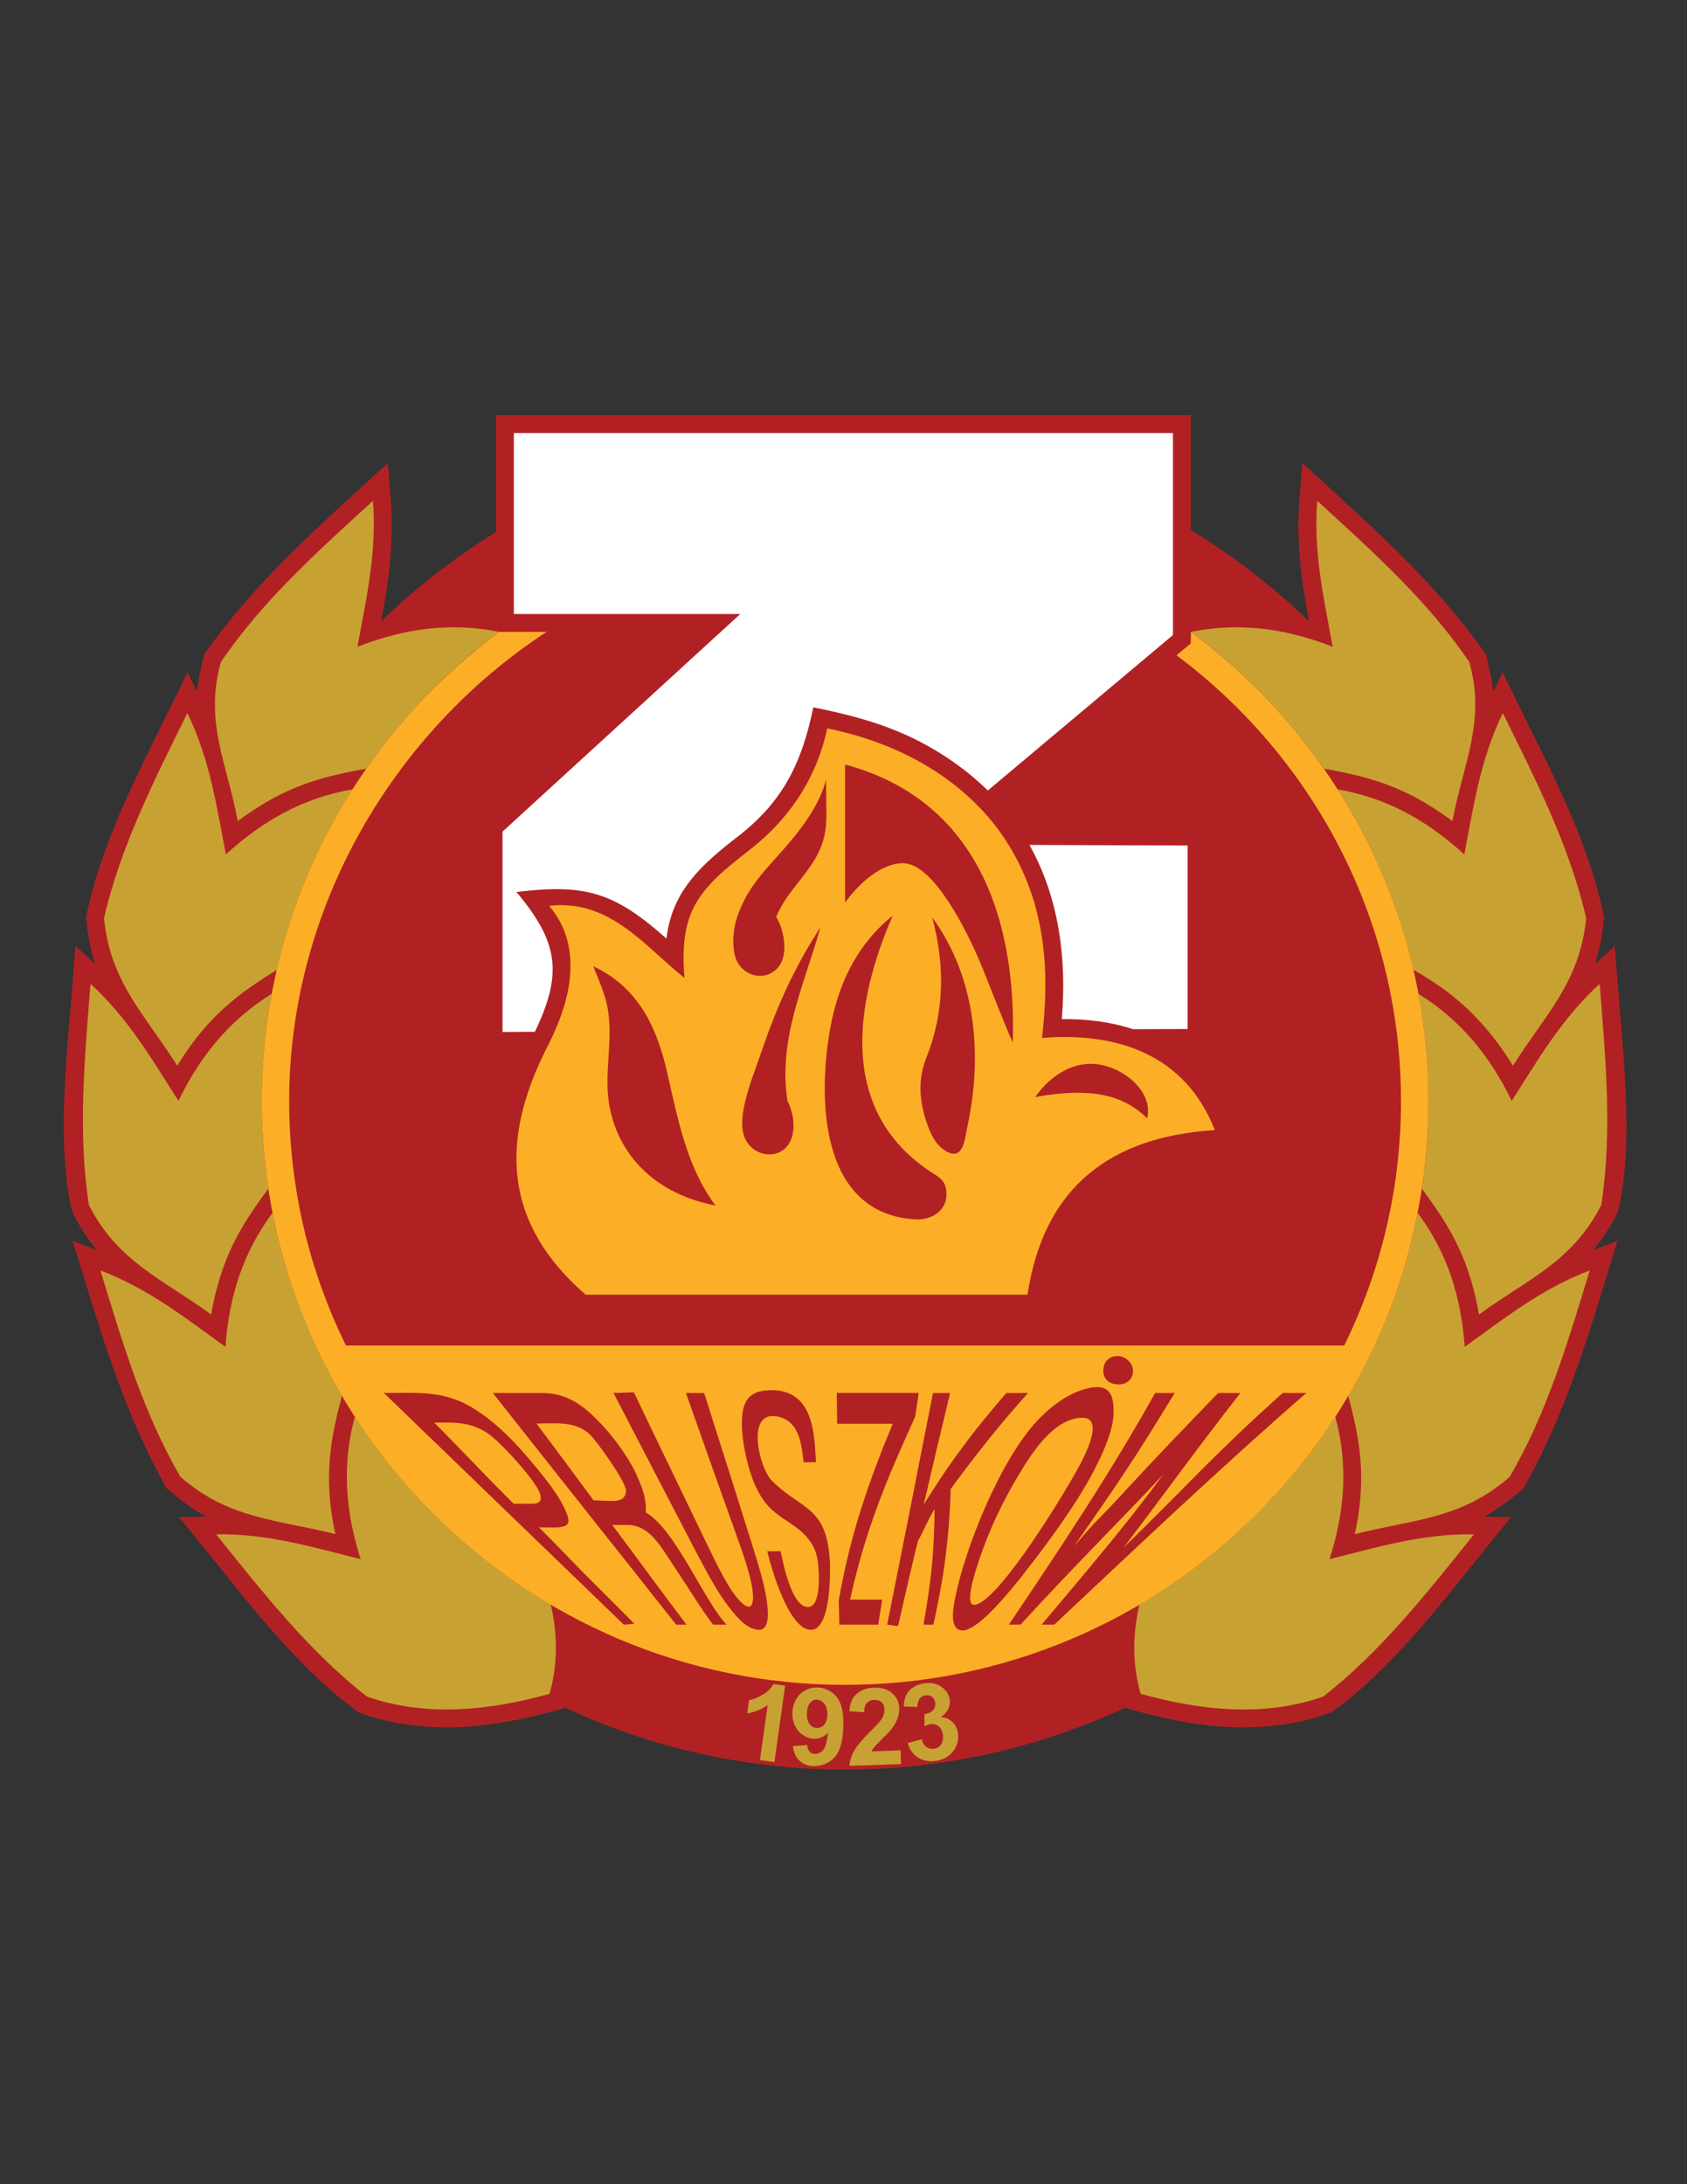 <?xml version="1.0" encoding="iso-8859-1"?>
<!-- Generator: Adobe Illustrator 24.0.1, SVG Export Plug-In . SVG Version: 6.00 Build 0)  -->
<svg version="1.1" id="Layer_1" xmlns="http://www.w3.org/2000/svg" xmlns:xlink="http://www.w3.org/1999/xlink" x="0px" y="0px"
	 viewBox="0 0 612 792" style="enable-background:new 0 0 612 792;" xml:space="preserve">
<rect x="0" y="0" width="612" height="792" fill="#333333" stroke="none"/>
<path style="fill:#B12124;" d="M138.312,225.232c12.672-12.24,26.568-23.04,41.616-32.328v-42.408H432v41.688
	c15.48,9.432,29.88,20.52,42.84,33.048c-2.592-13.896-4.68-28.872-3.456-44.136l1.08-13.176c4.464,4.032,6.12,5.544,13.392,12.24
	c19.656,17.928,37.728,35.136,53.208,57.096c1.08,4.536,2.16,8.856,2.664,13.536l3.384-6.984c2.664,5.4,5.328,10.8,7.992,16.272
	c11.232,22.608,23.904,47.52,28.8,72.504c-0.432,5.688-1.512,11.448-3.24,16.92l7.128-6.48c0.432,6.048,0.936,12.096,1.44,18.072
	c1.872,23.688,5.328,54.936-0.216,78.12c-2.232,4.896-5.544,9.864-9,14.04l8.784-3.312c-1.8,5.76-3.528,11.52-5.328,17.28
	c-7.848,25.56-15.624,49.104-28.8,72.504c-4.536,3.816-9,7.344-14.256,10.224l9.72,0.216c-3.816,4.68-7.56,9.36-11.376,14.04
	c-15.84,19.728-33.048,41.76-53.64,56.664c-11.448,4.392-24.264,5.832-36.432,5.4c-13.32-0.576-25.92-3.384-38.592-6.984
	c-30.961,14.328-65.376,22.392-101.52,22.392c-36.144,0-70.56-8.064-101.448-22.392c-12.744,3.6-25.344,6.408-38.664,6.984
	c-12.168,0.432-24.984-1.008-36.432-5.4c-20.592-14.904-37.8-36.936-53.64-56.664c-3.816-4.68-7.56-9.36-11.376-14.04l9.72-0.216
	c-5.256-2.88-9.72-6.408-14.256-10.224c-13.176-23.4-20.952-46.944-28.8-72.504c-1.8-5.76-3.528-11.52-5.328-17.28l8.784,3.312
	c-3.456-4.176-6.768-9.144-9-14.04c-5.544-23.184-2.088-54.432-0.216-78.12c0.504-5.976,1.008-12.024,1.44-18.072l7.128,6.48
	c-1.728-5.472-2.808-11.232-3.24-16.92c4.896-24.984,17.568-49.896,28.8-72.504c2.664-5.472,5.328-10.872,7.992-16.272l3.384,6.984
	c0.504-4.68,1.584-9,2.664-13.536c15.48-21.96,33.552-39.168,53.208-57.096c7.272-6.696,8.928-8.208,13.392-12.24l1.08,13.176
	C142.992,196.36,140.904,211.336,138.312,225.232z"/>
<path style="fill:#C8A133;" d="M280.944,638.944l-5.256-0.72l2.808-19.944c-2.232,1.512-4.68,2.52-7.416,3.024l0.648-4.824
	c1.44-0.216,3.096-0.864,4.896-1.944c1.8-1.008,3.096-2.304,3.96-3.888l4.248,0.576L280.944,638.944z"/>
<path style="fill:#C8A133;" d="M287.64,633.184l5.184-0.432c0.072,1.08,0.36,1.872,0.864,2.376c1.44,1.512,3.744,0.864,4.968-0.576
	c0.792-1.008,1.368-3.096,1.728-6.264c-3.024,3.312-7.92,2.664-10.728-0.576c-3.168-3.6-2.88-10.08,0.648-13.464
	c3.816-3.672,10.08-2.952,13.32,1.224c1.728,2.232,2.52,5.832,2.304,10.872c-0.144,5.04-1.224,8.712-3.168,10.872
	c-3.096,3.456-9.216,4.464-12.744,1.224C288.72,637.216,287.928,635.488,287.64,633.184L287.64,633.184z M299.088,617.848
	c-1.368-1.728-3.672-2.16-5.184-0.432c-1.512,1.656-1.584,6.12-0.216,7.776c1.296,1.728,3.744,1.872,5.256,0.288
	C300.528,623.68,300.528,619.72,299.088,617.848z"/>
<path style="fill:#C8A133;" d="M326.736,634.696l0.144,4.968l-18.72,0.648c0.144-1.944,0.72-3.744,1.656-5.4
	c0.936-1.728,2.88-4.032,5.76-6.912c2.376-2.304,3.744-3.888,4.32-4.752c0.648-1.08,1.008-2.232,0.936-3.312
	c0-1.152-0.36-2.088-1.008-2.664c-0.72-0.648-1.584-0.936-2.736-0.864c-1.08,0-1.944,0.36-2.592,1.08
	c-0.648,0.72-1.008,1.8-1.008,3.384l-5.328-0.36c0.144-2.952,1.08-5.04,2.736-6.408s3.672-2.088,6.192-2.16
	c2.736-0.072,4.968,0.576,6.552,2.016c1.656,1.44,2.52,3.24,2.592,5.472c0,1.224-0.144,2.448-0.576,3.6
	c-0.432,1.152-1.08,2.376-2.016,3.6c-0.648,0.864-1.728,2.088-3.384,3.672c-1.584,1.656-2.664,2.664-3.096,3.24
	c-0.432,0.504-0.792,1.008-1.008,1.512L326.736,634.696z"/>
<path style="fill:#C8A133;" d="M329.328,632.032l5.04-1.368c0.288,1.296,0.864,2.232,1.728,2.808
	c0.792,0.576,1.728,0.792,2.736,0.648c1.08-0.144,1.944-0.648,2.592-1.584c0.576-0.936,0.792-2.088,0.648-3.528
	c-0.216-1.296-0.72-2.304-1.512-3.024c-0.864-0.648-1.8-0.936-2.808-0.792c-0.648,0.072-1.44,0.36-2.376,0.72v-4.392
	c1.44-0.144,2.448-0.648,3.096-1.368c0.72-0.792,0.936-1.728,0.792-2.808c-0.144-0.936-0.504-1.584-1.152-2.088
	c-0.648-0.504-1.368-0.648-2.304-0.504c-0.936,0.072-1.656,0.504-2.16,1.224c-0.576,0.72-0.864,1.728-0.792,2.952l-5.04-0.144
	c0.144-1.728,0.432-3.168,1.008-4.248c0.504-1.08,1.368-2.016,2.52-2.736c1.152-0.72,2.448-1.224,3.96-1.44
	c2.664-0.36,4.824,0.144,6.624,1.584c1.512,1.224,2.376,2.664,2.592,4.32c0.36,2.448-0.72,4.536-3.168,6.408
	c1.656,0.072,3.024,0.648,4.104,1.728c1.152,1.008,1.8,2.376,2.088,4.104c0.288,2.376-0.288,4.608-1.8,6.552
	c-1.584,1.944-3.6,3.096-6.264,3.456c-2.52,0.36-4.68-0.072-6.552-1.296C331.128,636.064,329.904,634.264,329.328,632.032z"/>
<path style="fill:#C8A133;" d="M181.08,229.12c-17.496-3.528-34.2-1.296-51.408,5.4c3.096-16.92,7.128-34.272,5.616-52.92
	c-19.728,18.072-40.032,36.144-55.152,58.464c-6.12,21.6,2.232,36.792,6.12,57.672c4.536-3.384,9.288-6.408,14.184-9
	c10.512-5.472,20.952-7.992,32.4-10.008C146.16,259.72,162.432,242.944,181.08,229.12z"/>
<path style="fill:#C8A133;" d="M127.944,286.216c-17.64,3.024-32.4,11.16-46.008,23.616c-3.24-16.848-5.76-34.488-13.968-51.264
	c-11.808,23.976-24.192,48.096-30.24,74.376c2.304,23.328,14.904,34.992,26.568,53.496c2.952-4.824,6.192-9.36,9.792-13.536
	c7.704-8.928,16.488-15.192,26.352-21.24C105.912,328.12,115.272,306.016,127.944,286.216z"/>
<path style="fill:#C8A133;" d="M98.568,360.376c-15.12,9.36-25.776,22.248-33.84,38.808c-9.216-14.4-18.072-29.88-31.896-42.408
	c-2.088,26.64-4.68,53.568-0.576,80.208c10.656,20.736,26.712,26.784,44.352,39.672c0.936-5.616,2.304-10.944,4.104-16.2
	c3.816-11.16,9.72-20.16,16.632-29.448c-1.584-10.368-2.376-20.952-2.376-31.752C94.968,386.08,96.192,373.048,98.568,360.376z"/>
<path style="fill:#C8A133;" d="M98.856,439.792c-10.656,14.328-15.768,30.24-17.064,48.6c-13.896-10.008-27.936-21.168-45.36-27.72
	c7.848,25.56,15.408,51.624,29.088,74.88c17.712,15.408,34.848,15.336,56.16,20.736c-1.224-5.544-2.016-11.088-2.232-16.56
	c-0.576-11.808,1.584-22.392,4.608-33.624C112.176,485.872,103.536,463.552,98.856,439.792z"/>
<path style="fill:#C8A133;" d="M128.736,513.664c-4.68,17.28-3.528,34.056,2.088,51.696c-16.704-4.176-33.768-9.36-52.416-9
	c16.776,20.808,33.48,42.264,54.72,58.824c21.528,7.56,44.64,5.04,66.24-1.008c3.024-10.8,2.952-21.6,0.432-32.328
	C171.144,565,146.736,541.6,128.736,513.664z"/>
<path style="fill:#FCAF26;" d="M248.328,354.616c-14.328-11.304-27.144-28.8-49.104-26.136c4.968,5.904,7.488,12.672,7.704,20.376
	c0.36,9.072-2.52,19.296-8.28,30.528c-8.712,17.064-12.816,33.264-10.8,48.384c1.944,14.832,9.72,28.8,24.624,41.688h160.272
	c3.024-19.728,10.584-34.128,22.32-43.848c11.448-9.576,26.784-14.616,45.648-15.84c-10.728-27.288-35.28-35.64-62.712-33.408
	c1.944-16.488,1.944-32.544-2.664-48.672c-3.96-13.536-10.8-25.488-20.232-35.136c-14.904-15.264-34.416-24.264-55.008-28.44
	c-3.816,18-13.752,32.904-28.224,44.136C253.584,322.36,246.24,330.208,248.328,354.616z"/>
<path style="fill:#B12124;" d="M338.184,332.656c4.608,17.136,4.536,34.056-2.088,50.76c-3.384,8.496-2.52,16.632,0.576,25.056
	c1.512,4.176,3.888,8.064,7.848,9.576c5.112,1.944,5.616-5.832,6.336-9.144C356.544,383.2,354.24,354.544,338.184,332.656z"/>
<path style="fill:#B12124;" d="M375.552,397.816c4.968-7.2,13.032-12.96,22.248-11.952c9.504,1.008,20.736,9.792,18.36,19.656
	C408.744,398.32,398.376,393.64,375.552,397.816z"/>
<path style="fill:#B12124;" d="M323.856,332.008c-13.536,10.944-19.8,25.488-22.536,40.176c-4.752,25.272-4.32,68.112,30.96,69.984
	c5.328,0.288,11.016-2.88,11.088-9c0-4.968-2.304-6.048-5.544-8.136C303.768,402.712,310.176,363.4,323.856,332.008z"/>
<path style="fill:#B12124;" d="M367.416,378.088c1.368-44.136-12.528-87.912-60.84-100.872v50.04
	c5.4-7.344,13.392-14.328,21.096-14.256c11.16,0.144,23.328,25.272,27.504,35.064C358.92,356.92,362.448,366.712,367.416,378.088z"
	/>
<path style="fill:#B12124;" d="M299.664,282.76c-1.944,7.704-7.128,15.696-14.76,24.48c-7.488,8.568-13.968,14.472-17.64,25.776
	c-1.224,3.744-1.872,9.72-0.432,14.256c2.088,6.336,9.864,8.856,14.832,4.176c4.68-4.32,2.952-13.968-0.072-19.008
	c1.656-3.888,3.816-7.128,6.192-10.152c7.272-9.36,12.168-14.76,12.024-27.144L299.664,282.76z"/>
<path style="fill:#B12124;" d="M285.696,399.256c-3.528-22.32,5.976-41.976,11.952-63c-9.504,14.4-16.128,29.52-21.384,45
	c-2.664,7.992-8.784,22.104-6.552,29.952c2.016,7.344,10.512,9.432,15.048,5.256C289.224,412.36,288.288,404.224,285.696,399.256z"
	/>
<path style="fill:#B12124;" d="M215.208,350.368c2.232,5.544,4.104,9.792,5.04,14.256c2.592,12.384-1.584,24.84,1.008,37.296
	c3.672,17.928,17.28,31.176,38.304,35.208c-10.512-14.112-13.68-31.536-17.496-48.096c-1.728-7.632-4.032-14.472-7.272-20.304
	C230.256,360.664,223.992,354.472,215.208,350.368z"/>
<path style="fill:#FFFFFF;" d="M410.976,373.192l19.872-0.072v-66.528l-57.384-0.216c10.8,19.368,13.536,41.328,11.736,63.144
	C394.272,369.448,402.984,370.528,410.976,373.192z"/>
<path style="fill:#FFFFFF;" d="M186.408,157.048v65.592h82.152l-86.256,78.912V374.2l11.736-0.072
	c10.224-21.24,8.496-32.616-6.696-50.688c24.336-2.88,35.064-0.432,54.432,16.92c1.944-17.352,12.888-27,26.136-37.224
	c16.344-12.744,22.968-26.64,27.144-46.656c13.536,2.736,26.28,6.048,38.664,12.456c9,4.68,17.28,10.512,24.624,17.712
	l67.176-56.376v-73.224H186.408z"/>
<path style="fill:#C8A133;" d="M432.072,229.12c17.496-3.528,34.2-1.296,51.408,5.4c-3.096-16.92-7.128-34.272-5.616-52.92
	c19.728,18.072,40.032,36.144,55.152,58.464c6.12,21.6-2.232,36.792-6.12,57.672c-4.536-3.384-9.288-6.408-14.184-9
	c-10.512-5.472-20.952-7.992-32.4-10.008C466.992,259.72,450.72,242.944,432.072,229.12z"/>
<path style="fill:#C8A133;" d="M485.208,286.216c17.64,3.024,32.4,11.16,46.008,23.616c3.24-16.848,5.76-34.488,13.968-51.264
	c11.808,23.976,24.192,48.096,30.24,74.376c-2.304,23.328-14.904,34.992-26.568,53.496c-2.952-4.824-6.192-9.36-9.792-13.536
	c-7.776-9.072-16.056-15.48-26.352-21.24C507.24,328.12,497.88,306.016,485.208,286.216z"/>
<path style="fill:#C8A133;" d="M514.584,360.376c15.12,9.36,25.776,22.248,33.84,38.808c9.216-14.4,18.072-29.88,31.896-42.408
	c2.088,26.64,4.68,53.568,0.576,80.208c-10.656,20.736-26.712,26.784-44.352,39.672c-0.936-5.616-2.304-10.944-4.104-16.2
	c-3.816-11.16-9.72-20.16-16.632-29.448c1.584-10.368,2.376-20.952,2.376-31.752C518.184,386.08,516.96,373.048,514.584,360.376z"/>
<path style="fill:#C8A133;" d="M514.296,439.792c10.656,14.328,15.768,30.24,17.064,48.6c13.896-10.008,27.936-21.168,45.36-27.72
	c-7.848,25.56-15.408,51.624-29.088,74.88c-17.712,15.408-34.848,15.336-56.16,20.736c1.224-5.544,2.016-11.088,2.232-16.56
	c0.576-11.808-1.584-22.392-4.608-33.624C500.976,485.872,509.616,463.552,514.296,439.792z"/>
<path style="fill:#C8A133;" d="M484.416,513.664c4.68,17.28,3.528,34.056-2.088,51.696c16.704-4.176,33.768-9.36,52.416-9
	c-16.776,20.808-33.48,42.264-54.72,58.824c-21.528,7.56-44.64,5.04-66.24-1.008c-3.024-10.8-2.952-21.6-0.432-32.328
	C442.008,565,466.416,541.6,484.416,513.664z"/>
<path style="fill:#FCAF26;" d="M432,229.12c52.2,38.592,86.184,100.584,86.184,170.136c0,116.568-95.04,211.68-211.608,211.68
	c-116.568,0-211.608-95.112-211.608-211.68c0-54.936,21.168-105.12,55.8-142.848c9.288-10.08,19.368-19.008,30.312-27.288h17.208
	c-55.224,36.072-93.384,99.648-93.384,170.136c0,31.824,7.416,61.848,20.592,88.632h362.16
	c13.176-26.784,20.592-56.808,20.592-88.632c0-65.952-32.04-124.776-81.432-161.64l5.184-4.32V229.12z"/>
<path style="fill:#B12124;" d="M403.92,501.784c-3.6-0.864-4.32-4.608-3.168-7.272c1.152-2.664,4.968-3.888,7.992-1.656
	C413.208,496.096,410.904,503.368,403.92,501.784z"/>
<path style="fill:#B12124;" d="M365.976,589.12c18.216-27.072,37.224-55.512,53.064-84.024c2.088,0,4.968,0,7.128,0
	c-14.616,23.976-20.304,32.328-36.504,55.512c10.296-11.88,7.704-8.208,18.504-20.016c10.944-11.88,22.248-23.616,33.768-35.496
	c2.304,0,5.616,0,8.064,0c-14.112,17.928-29.52,39.24-42.408,56.088c24.696-24.048,32.112-33.12,57.744-56.088
	c2.088,0,6.48,0,8.568,0c-31.248,27.216-60.624,55.08-91.44,84.024c-1.008,0-3.528,0-4.608,0
	c15.912-18.936,29.448-34.632,44.136-54.432c-21.312,22.608-30.528,31.32-51.768,54.432
	C369.072,589.12,367.056,589.12,365.976,589.12z"/>
<path style="fill:#B12124;" d="M321.84,589.12c2.808-14.04,5.544-28.008,8.352-41.976c2.736-14.04,5.472-28.008,8.28-42.048
	c2.088,0,4.176,0,6.192,0c-1.584,6.768-3.168,13.464-4.824,20.232c-1.584,6.696-3.096,13.464-4.752,20.232
	c4.248-6.768,8.712-13.608,13.68-20.232c4.968-6.84,10.512-13.464,16.272-20.232c2.376,0,5.472,0,7.92,0
	c-9.864,10.944-19.44,22.968-28.08,34.848c-0.216,8.352-0.792,15.84-1.8,24.12c-1.008,8.352-2.664,16.704-4.464,25.056
	c-1.224,0-2.376,0-3.6,0c1.224-6.984,2.304-13.968,3.024-20.952c0.648-6.984,0.936-13.968,1.008-20.952
	c-2.448,3.816-3.816,7.704-6.048,11.52c-2.52,10.224-4.824,20.592-7.2,30.888C324.792,589.624,322.848,589.12,321.84,589.12z"/>
<path style="fill:#B12124;" d="M304.488,589.12c-0.072-2.952-0.144-5.832-0.216-8.712c4.104-23.544,10.512-42.264,19.584-64.152
	c-6.696,0-13.464,0-20.16,0c-0.072-2.88-0.072-8.208-0.144-11.16c9.288,0,20.448,0,29.736,0c-0.432,2.88-0.864,5.76-1.296,8.64
	c-10.584,23.256-18,41.04-23.616,66.312c4.104,0,7.56,0,11.664,0c-0.504,3.024-0.936,6.048-1.44,9.072
	C313.848,589.12,309.168,589.12,304.488,589.12z"/>
<path style="fill:#B12124;" d="M278.352,562.48c1.296,0,3.528,0,4.824,0c0.864,4.032,3.96,20.232,9.936,20.232
	c4.968,0,3.96-13.032,3.672-15.768c-0.72-7.488-5.184-11.376-10.944-15.192c-5.904-3.816-8.784-6.48-11.808-12.96
	c-3.168-6.84-6.696-22.608-3.888-29.52c1.656-4.104,5.112-5.184,10.008-5.184c15.048,0.144,15.336,16.056,15.84,26.136
	c-1.728,0-2.808,0-4.464,0c-0.792-7.056-1.728-15.552-10.224-16.704c-10.728-1.368-5.832,18.936-1.224,23.472
	c10.656,10.584,19.728,9,20.952,28.8c0.216,4.032,0.504,25.2-6.84,25.2C286.056,590.992,279.648,568.096,278.352,562.48z"/>
<path style="fill:#B12124;" d="M222.552,505.096c2.016,0,5.256-0.216,7.416-0.216c4.464,9.432,9.072,18.864,13.608,28.296
	c4.536,9.432,9.072,18.864,13.608,28.224c3.816,7.92,6.84,13.536,9.144,16.632c2.952,4.032,7.488,8.064,6.768-0.504
	c-0.288-3.312-1.656-8.64-4.176-15.912c-3.384-9.432-6.696-18.792-10.08-28.224c-3.312-9.432-6.696-18.864-10.008-28.296
	c2.016,0,4.608,0,6.624,0c2.88,9.144,5.76,18.288,8.712,27.432c2.88,9.144,5.76,18.288,8.64,27.432
	c2.232,7.056,3.672,12.096,4.32,14.976c0.648,2.952,3.672,16.056-1.728,16.056c-1.368,0-3.6-0.72-5.4-2.232
	c-1.872-1.512-3.816-3.672-5.904-6.48c-1.44-1.872-3.096-4.32-4.824-7.272c-1.8-2.952-4.536-7.992-8.208-15.048
	c-4.752-9.144-9.504-18.288-14.256-27.432C232.056,523.384,227.304,514.24,222.552,505.096z"/>
<path style="fill:#B12124;" d="M226.296,589.12c-14.472-14.04-29.016-28.008-43.488-41.976
	c-14.472-14.04-29.016-28.008-43.56-42.048c11.952,0,21.96-1.08,32.688,5.688c5.976,3.672,12.744,9.648,19.584,17.784
	c4.608,5.472,12.24,14.184,14.472,21.384c0.72,2.448-0.072,3.6-3.456,3.888c-1.944,0.072-5.04,0-6.984,0
	c5.904,5.832,11.16,11.448,16.992,17.352c5.904,5.832,11.736,11.736,17.64,17.64C229.176,588.832,227.304,589.12,226.296,589.12
	L226.296,589.12z M186.336,545.272c2.016,0,4.68,0,6.768,0c2.808,0,3.672-1.296,2.664-4.032c-1.8-4.752-14.544-18.864-19.296-21.816
	c-6.408-4.032-11.88-3.6-18.936-3.6C167.112,525.472,176.76,535.768,186.336,545.272z"/>
<path style="fill:#B12124;" d="M356.832,561.04c-3.672,9.936-7.056,21.456-3.168,20.88c7.92-1.296,27.504-32.328,35.64-46.368
	c2.376-4.176,13.104-22.392,2.52-21.456c-8.208,0.72-14.904,8.856-20.304,17.496C365.544,541.168,360.792,550.456,356.832,561.04
	L356.832,561.04z M376.128,515.32c5.544-5.904,12.6-11.088,20.232-12.24c6.408-0.936,7.92,3.24,7.56,10.152
	c-0.216,4.824-2.808,11.664-6.12,18.144c-4.896,9.864-12.024,20.16-18.576,29.016c-10.152,13.68-24.552,32.112-30.744,30.744
	c-3.312-0.72-3.24-5.472-2.016-11.592C350.28,560.608,363.024,529.36,376.128,515.32z"/>
<path style="fill:#B12124;" d="M215.352,544.048c1.944,0,4.896,0.216,6.84,0.216c3.384,0,4.896-1.296,4.896-3.816
	c0-3.024-10.008-17.136-12.96-20.16c-5.256-5.184-12.816-4.104-19.512-4.104C201.456,525.256,208.656,535.048,215.352,544.048
	L215.352,544.048z M231.408,535.912c2.16,4.752,3.096,8.424,2.88,12.528c10.656,5.976,21.096,32.04,29.304,40.68
	c-1.224,0-3.672,0-4.896,0c-1.584-1.944-4.68-6.48-9.288-13.68c-2.376-3.6-4.248-6.48-5.616-8.568
	c-3.888-5.832-8.208-13.896-15.984-13.896c-1.872,0-3.816,0-5.688,0c8.928,11.88,17.928,24.264,26.928,36.144
	c-1.008,0-2.808,0-3.744,0c-11.088-14.04-22.176-28.008-33.264-41.976c-11.088-14.04-22.176-28.008-33.264-42.048
	c4.608,0,12.312,0,17.712,0c9.576,0,15.408,4.752,21.744,11.376C223.344,521.944,228.888,529.72,231.408,535.912z"/>
</svg>

